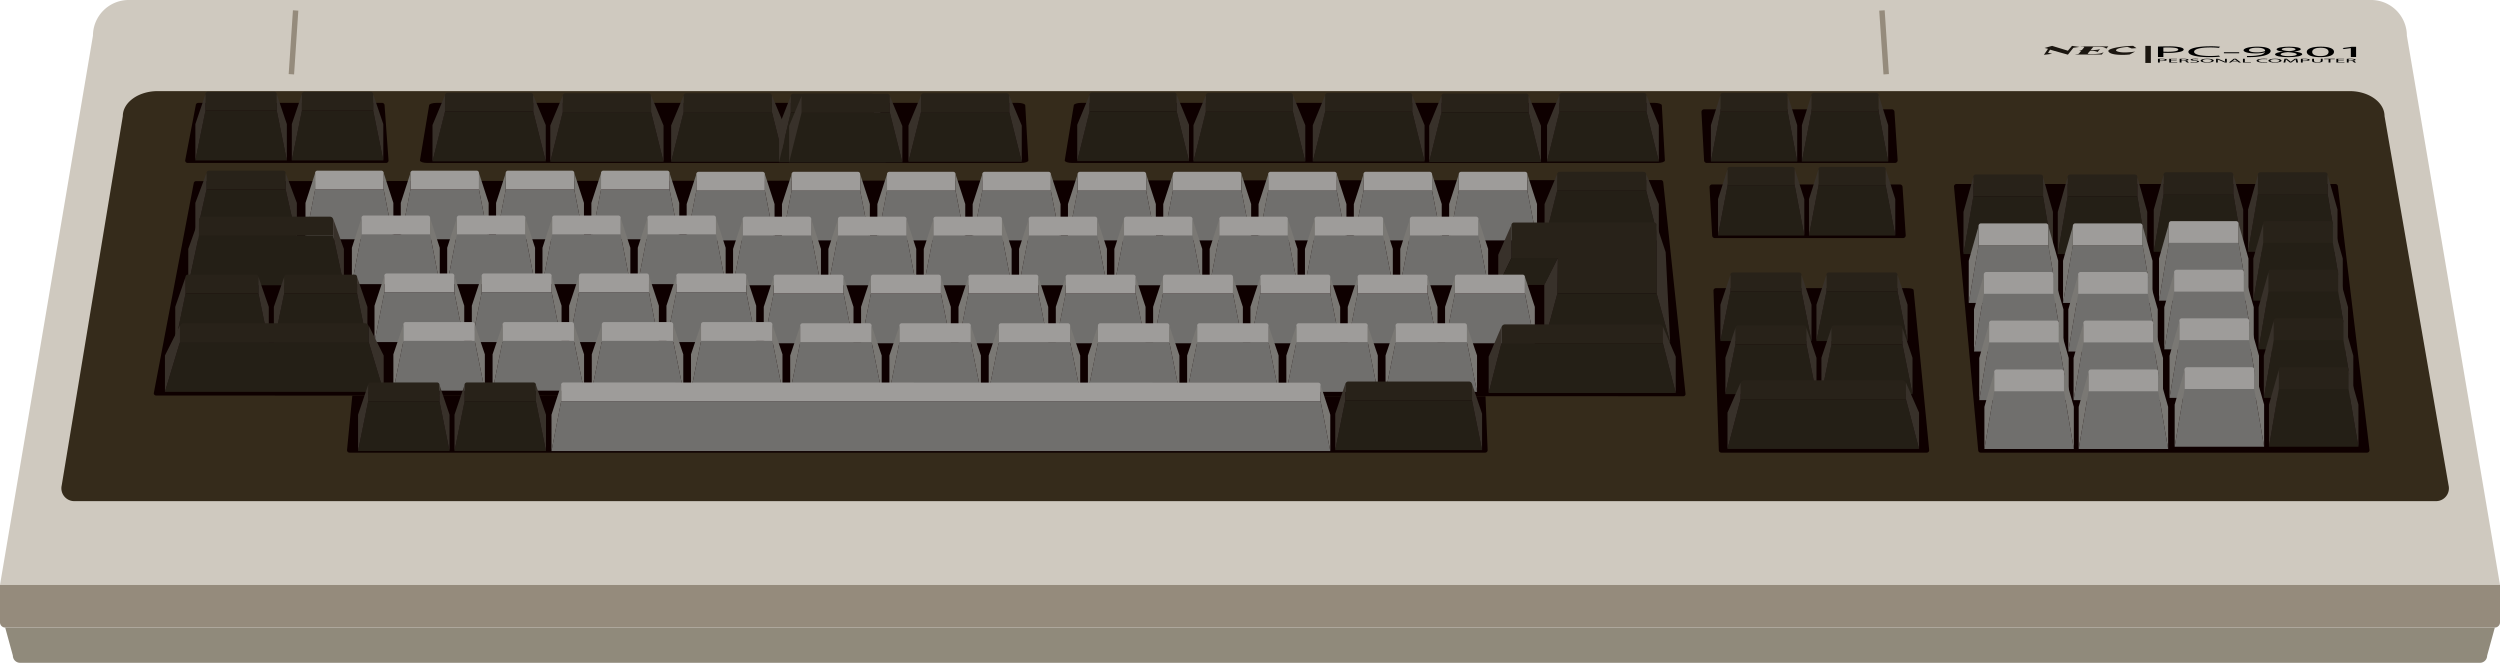 <svg id="Capa_1" data-name="Capa 1" xmlns="http://www.w3.org/2000/svg" viewBox="0 0 283.521 75.167"><title>controller</title><path d="M283.518,300.694H-.003L10.539,238.403a4.054,4.054,0,0,1,4.042-4.042H268.914a4.054,4.054,0,0,1,4.042,4.042Z" transform="translate(0.003 -234.361)" fill="#cfc9bf"/><path d="M276.264,291.194H8.418a1.46,1.46,0,0,1-1.421-1.795l6.929-41.872c0-1.558,1.778-2.833,3.95-2.833H266.473c2.173,0,3.95,1.275,3.95,2.833l7.262,41.871A1.46,1.46,0,0,1,276.264,291.194Z" transform="translate(0.003 -234.361)" fill="#352b1b"/><path d="M0,66.333H283.521a0,0,0,0,1,0,0v4.247a.586.586,0,0,1-.586.586H.586A.586.586,0,0,1,0,70.581v-4.247a0,0,0,0,1,0,0Z" fill="#958b7c"/><path d="M281.241,309.528H2.273a.818.818,0,0,1-.817-.815l-.872-3.185h282.349l-.874,3.185A.818.818,0,0,1,281.241,309.528Z" transform="translate(0.003 -234.361)" fill="#908a7b"/><path d="M188.341,254.78l-166.094.123a.266.266,0,0,0-.281.245l-4.531,23.822a.266.266,0,0,0,.281.245l173.156.086a.266.266,0,0,0,.281-.245l-2.531-24.031A.266.266,0,0,0,188.341,254.78Z" transform="translate(0.003 -234.361)" fill="#0e0000"/><path d="M168.424,285.694H39.633a.282.282,0,0,1-.281-.281l.599-6.187,128.516.075.24,6.112A.282.282,0,0,1,168.424,285.694Z" transform="translate(0.003 -234.361)" fill="#0e0000"/><path d="M43.331,246.028H22.476a.28.28,0,0,0-.279.279L20.997,252.561a.28.28,0,0,0,.279.279H43.781a.28.28,0,0,0,.279-.279l-.45-6.254A.28.28,0,0,0,43.331,246.028Z" transform="translate(0.003 -234.361)" fill="#0e0000"/><path d="M115.435,246.028h-65.936c-.459,0-.835.126-.835.279L47.622,252.561c0,.153.376.279.835.279h67.33c.459,0,.835-.126.835-.279l-.353-6.254C116.27,246.153,115.894,246.028,115.435,246.028Z" transform="translate(0.003 -234.361)" fill="#0e0000"/><path d="M187.638,246.028H122.598c-.453,0-.824.126-.824.279l-1.028,6.254c0,.153.371.279.824.279h66.415c.453,0,.824-.126.824-.279l-.348-6.254C188.462,246.153,188.091,246.028,187.638,246.028Z" transform="translate(0.003 -234.361)" fill="#0e0000"/><path d="M194.926,285.423l-.606-18.092a.278.278,0,0,1,.277-.29h21.523c.767,0,.888.11.902.254l1.758,18.092a.278.278,0,0,1-.275.308H195.206A.281.281,0,0,1,194.926,285.423Z" transform="translate(0.003 -234.361)" fill="#0e0000"/><path d="M215.463,255.278H194.173a.301.301,0,0,0-.3.3l.297,5.483a.301.301,0,0,0,.3.3H215.822a.301.301,0,0,0,.3-.3l-.359-5.483A.301.301,0,0,0,215.463,255.278Z" transform="translate(0.003 -234.361)" fill="#0e0000"/><path d="M214.546,246.757H193.256a.301.301,0,0,0-.3.3l.297,5.483a.301.301,0,0,0,.3.3h21.352a.301.301,0,0,0,.3-.3l-.359-5.483A.301.301,0,0,0,214.546,246.757Z" transform="translate(0.003 -234.361)" fill="#0e0000"/><path d="M268.442,285.694H224.619a.278.278,0,0,1-.276-.244l-2.746-29.907a.279.279,0,0,1,.276-.313h42.981a.278.278,0,0,1,.274.23l3.588,29.907A.278.278,0,0,1,268.442,285.694Z" transform="translate(0.003 -234.361)" fill="#0e0000"/><polygon points="31.387 12.552 23.293 12.552 22.156 18.198 32.531 18.198 31.387 12.552" fill="#241f16"/><path d="M23.561,10.418h7.559a.268.268,0,0,1,.268.268V12.552a0,0,0,0,1,0,0H23.293a0,0,0,0,1,0,0V10.686A.268.268,0,0,1,23.561,10.418Z" fill="#282219"/><polygon points="31.387 10.681 32.531 14.076 32.531 18.198 31.387 12.552 31.387 10.681" fill="#38312a"/><polygon points="23.3 10.681 22.156 14.076 22.156 18.198 23.3 12.552 23.3 10.681" fill="#38312a"/><polygon points="42.325 12.552 34.231 12.552 33.094 18.198 43.469 18.198 42.325 12.552" fill="#241f16"/><path d="M34.498,10.418h7.559a.268.268,0,0,1,.268.268V12.552a0,0,0,0,1,0,0H34.231a0,0,0,0,1,0,0V10.686a.268.268,0,0,1,.268-.268Z" fill="#282219"/><polygon points="42.325 10.681 43.469 14.076 43.469 18.198 42.325 12.552 42.325 10.681" fill="#38312a"/><polygon points="34.238 10.681 33.094 14.076 33.094 18.198 34.238 12.552 34.238 10.681" fill="#38312a"/><polygon points="60.477 12.66 50.456 12.66 49.049 18.306 61.893 18.306 60.477 12.66" fill="#241f16"/><path d="M50.754,10.526H60.179a.298.298,0,0,1,.298.298v1.836a0,0,0,0,1,0,0H50.456a0,0,0,0,1,0,0v-1.836a.298.298,0,0,1,.298-.298Z" fill="#282219"/><polygon points="60.477 10.789 61.893 14.185 61.893 18.306 60.477 12.66 60.477 10.789" fill="#38312a"/><polygon points="50.465 10.789 49.049 14.185 49.049 18.306 50.465 12.66 50.465 10.789" fill="#38312a"/><polygon points="73.836 12.707 63.815 12.707 62.408 18.353 75.252 18.353 73.836 12.707" fill="#241f16"/><path d="M64.113,10.573h9.425a.298.298,0,0,1,.298.298v1.836a0,0,0,0,1,0,0H63.815a0,0,0,0,1,0,0v-1.836A.298.298,0,0,1,64.113,10.573Z" fill="#282219"/><polygon points="73.836 10.836 75.252 14.231 75.252 18.353 73.836 12.707 73.836 10.836" fill="#38312a"/><polygon points="63.824 10.836 62.408 14.231 62.408 18.353 63.824 12.707 63.824 10.836" fill="#38312a"/><polygon points="87.543 12.707 77.522 12.707 76.115 18.353 88.959 18.353 87.543 12.707" fill="#241f16"/><path d="M77.82,10.573h9.425a.298.298,0,0,1,.298.298v1.836a0,0,0,0,1,0,0H77.522a0,0,0,0,1,0,0v-1.836a.298.298,0,0,1,.298-.298Z" fill="#282219"/><polygon points="87.543 10.836 88.959 14.231 88.959 18.353 87.543 12.707 87.543 10.836" fill="#38312a"/><polygon points="77.531 10.836 76.115 14.231 76.115 18.353 77.531 12.707 77.531 10.836" fill="#38312a"/><polygon points="99.102 12.753 89.675 12.753 88.351 18.4 100.434 18.4 99.102 12.753" fill="#241f16"/><path d="M89.964,10.62h8.849a.289.289,0,0,1,.289.289v1.845a0,0,0,0,1,0,0H89.675a0,0,0,0,1,0,0v-1.845a.289.289,0,0,1,.289-.289Z" fill="#282219"/><polygon points="99.102 10.883 100.434 14.278 100.434 18.4 99.102 12.753 99.102 10.883" fill="#38312a"/><polygon points="89.684 10.883 88.351 14.278 88.351 18.4 89.684 12.753 89.684 10.883" fill="#38312a"/><polygon points="100.918 12.768 90.897 12.768 89.49 18.414 102.334 18.414 100.918 12.768" fill="#241f16"/><path d="M91.195,10.634H100.62a.298.298,0,0,1,.298.298v1.836a0,0,0,0,1,0,0H90.897a0,0,0,0,1,0,0v-1.836a.298.298,0,0,1,.298-.298Z" fill="#282219"/><polygon points="100.918 10.897 102.334 14.293 102.334 18.414 100.918 12.768 100.918 10.897" fill="#38312a"/><polygon points="90.906 10.897 89.49 14.293 89.49 18.414 90.906 12.768 90.906 10.897" fill="#38312a"/><polygon points="114.459 12.707 104.438 12.707 103.03 18.353 115.875 18.353 114.459 12.707" fill="#241f16"/><path d="M104.736,10.573h9.425a.298.298,0,0,1,.298.298v1.836a0,0,0,0,1,0,0H104.438a0,0,0,0,1,0,0v-1.836A.298.298,0,0,1,104.736,10.573Z" fill="#282219"/><polygon points="114.459 10.836 115.875 14.231 115.875 18.353 114.459 12.707 114.459 10.836" fill="#38312a"/><polygon points="104.447 10.836 103.03 14.231 103.03 18.353 104.447 12.707 104.447 10.836" fill="#38312a"/><polygon points="133.446 12.629 123.556 12.629 122.167 18.275 134.844 18.275 133.446 12.629" fill="#241f16"/><path d="M123.851,10.495h9.299a.296.296,0,0,1,.296.296v1.838a0,0,0,0,1,0,0h-9.891a0,0,0,0,1,0,0V10.791A.296.296,0,0,1,123.851,10.495Z" fill="#282219"/><polygon points="133.446 10.758 134.844 14.154 134.844 18.275 133.446 12.629 133.446 10.758" fill="#38312a"/><polygon points="123.565 10.758 122.167 14.154 122.167 18.275 123.565 12.629 123.565 10.758" fill="#38312a"/><polygon points="146.632 12.676 136.741 12.676 135.352 18.322 148.03 18.322 146.632 12.676" fill="#241f16"/><path d="M137.037,10.542H146.336a.296.296,0,0,1,.296.296V12.676a0,0,0,0,1,0,0h-9.891a0,0,0,0,1,0,0V10.838A.296.296,0,0,1,137.037,10.542Z" fill="#282219"/><polygon points="146.632 10.805 148.03 14.201 148.03 18.322 146.632 12.676 146.632 10.805" fill="#38312a"/><polygon points="136.75 10.805 135.352 14.201 135.352 18.322 136.75 12.676 136.75 10.805" fill="#38312a"/><polygon points="160.161 12.676 150.27 12.676 148.881 18.322 161.559 18.322 160.161 12.676" fill="#241f16"/><path d="M150.566,10.542H159.865a.296.296,0,0,1,.296.296V12.676a0,0,0,0,1,0,0h-9.891a0,0,0,0,1,0,0V10.838A.296.296,0,0,1,150.566,10.542Z" fill="#282219"/><polygon points="160.161 10.805 161.559 14.201 161.559 18.322 160.161 12.676 160.161 10.805" fill="#38312a"/><polygon points="150.279 10.805 148.881 14.201 148.881 18.322 150.279 12.676 150.279 10.805" fill="#38312a"/><polygon points="173.362 12.737 163.471 12.737 162.082 18.383 174.76 18.383 173.362 12.737" fill="#241f16"/><path d="M163.767,10.604h9.299a.296.296,0,0,1,.296.296v1.838a0,0,0,0,1,0,0h-9.891a0,0,0,0,1,0,0V10.899a.296.296,0,0,1,.296-.296Z" fill="#282219"/><polygon points="173.362 10.867 174.76 14.262 174.76 18.383 173.362 12.737 173.362 10.867" fill="#38312a"/><polygon points="163.48 10.867 162.082 14.262 162.082 18.383 163.48 12.737 163.48 10.867" fill="#38312a"/><polygon points="186.727 12.676 176.836 12.676 175.447 18.322 188.125 18.322 186.727 12.676" fill="#241f16"/><path d="M177.132,10.542h9.299a.296.296,0,0,1,.296.296V12.676a0,0,0,0,1,0,0h-9.891a0,0,0,0,1,0,0V10.838A.296.296,0,0,1,177.132,10.542Z" fill="#282219"/><polygon points="186.727 10.805 188.125 14.201 188.125 18.322 186.727 12.676 186.727 10.805" fill="#38312a"/><polygon points="176.845 10.805 175.447 14.201 175.447 18.322 176.845 12.676 176.845 10.805" fill="#38312a"/><polygon points="202.739 12.676 195.104 12.676 194.032 18.322 203.818 18.322 202.739 12.676" fill="#241f16"/><path d="M195.364,10.542H202.479a.26.26,0,0,1,.26.26V12.676a0,0,0,0,1,0,0h-7.635a0,0,0,0,1,0,0V10.802A.26.26,0,0,1,195.364,10.542Z" fill="#282219"/><polygon points="202.739 10.805 203.818 14.201 203.818 18.322 202.739 12.676 202.739 10.805" fill="#38312a"/><polygon points="195.111 10.805 194.032 14.201 194.032 18.322 195.111 12.676 195.111 10.805" fill="#38312a"/><polygon points="213.056 12.676 205.421 12.676 204.349 18.322 214.135 18.322 213.056 12.676" fill="#241f16"/><path d="M205.681,10.542h7.115a.26.26,0,0,1,.26.26V12.676a0,0,0,0,1,0,0h-7.635a0,0,0,0,1,0,0V10.802A.26.26,0,0,1,205.681,10.542Z" fill="#282219"/><polygon points="213.056 10.805 214.135 14.201 214.135 18.322 213.056 12.676 213.056 10.805" fill="#38312a"/><polygon points="205.428 10.805 204.349 14.201 204.349 18.322 205.428 12.676 205.428 10.805" fill="#38312a"/><polygon points="231.701 22.263 223.787 22.263 222.675 28.811 232.82 28.811 231.701 22.263" fill="#241f16"/><path d="M224.072,19.789H231.416a.285.285,0,0,1,.285.285v2.189a0,0,0,0,1,0,0h-7.914a0,0,0,0,1,0,0v-2.189A.285.285,0,0,1,224.072,19.789Z" fill="#282219"/><polygon points="231.701 20.094 232.82 24.031 232.82 28.811 231.701 22.263 231.701 20.094" fill="#38312a"/><polygon points="223.794 20.094 222.675 24.031 222.675 28.811 223.794 22.263 223.794 20.094" fill="#38312a"/><polygon points="242.395 22.263 234.481 22.263 233.37 28.811 243.514 28.811 242.395 22.263" fill="#241f16"/><path d="M234.766,19.789h7.344a.285.285,0,0,1,.285.285v2.189a0,0,0,0,1,0,0H234.481a0,0,0,0,1,0,0v-2.189A.285.285,0,0,1,234.766,19.789Z" fill="#282219"/><polygon points="242.395 20.094 243.514 24.031 243.514 28.811 242.395 22.263 242.395 20.094" fill="#38312a"/><polygon points="234.488 20.094 233.37 24.031 233.37 28.811 234.488 22.263 234.488 20.094" fill="#38312a"/><polygon points="253.28 22.008 245.366 22.008 244.255 28.555 254.399 28.555 253.28 22.008" fill="#241f16"/><path d="M245.651,19.534h7.344a.285.285,0,0,1,.285.285v2.189a0,0,0,0,1,0,0h-7.914a0,0,0,0,1,0,0v-2.189A.285.285,0,0,1,245.651,19.534Z" fill="#282219"/><polygon points="253.28 19.839 254.399 23.776 254.399 28.555 253.28 22.008 253.28 19.839" fill="#38312a"/><polygon points="245.373 19.839 244.255 23.776 244.255 28.555 245.373 22.008 245.373 19.839" fill="#38312a"/><polygon points="263.974 22.008 256.06 22.008 254.949 28.555 265.093 28.555 263.974 22.008" fill="#241f16"/><path d="M256.345,19.534h7.344a.285.285,0,0,1,.285.285v2.189a0,0,0,0,1,0,0h-7.914a0,0,0,0,1,0,0v-2.189A.285.285,0,0,1,256.345,19.534Z" fill="#282219"/><polygon points="263.974 19.839 265.093 23.776 265.093 28.555 263.974 22.008 263.974 19.839" fill="#38312a"/><polygon points="256.068 19.839 254.949 23.776 254.949 28.555 256.068 22.008 256.068 19.839" fill="#38312a"/><polygon points="232.298 27.806 224.384 27.806 223.272 34.354 233.416 34.354 232.298 27.806" fill="#706f6d"/><path d="M224.668,25.332h7.344a.285.285,0,0,1,.285.285v2.189a0,0,0,0,1,0,0h-7.914a0,0,0,0,1,0,0v-2.189A.285.285,0,0,1,224.668,25.332Z" fill="#9e9c9a"/><polygon points="232.298 25.637 233.416 29.574 233.416 34.354 232.298 27.806 232.298 25.637" fill="#7a7874"/><polygon points="224.391 25.637 223.272 29.574 223.272 34.354 224.391 27.806 224.391 25.637" fill="#7a7874"/><polygon points="242.992 27.806 235.078 27.806 233.966 34.354 244.111 34.354 242.992 27.806" fill="#706f6d"/><path d="M235.363,25.332h7.344a.285.285,0,0,1,.285.285v2.189a0,0,0,0,1,0,0h-7.914a0,0,0,0,1,0,0v-2.189A.285.285,0,0,1,235.363,25.332Z" fill="#9e9c9a"/><polygon points="242.992 25.637 244.111 29.574 244.111 34.354 242.992 27.806 242.992 25.637" fill="#7a7874"/><polygon points="235.085 25.637 233.966 29.574 233.966 34.354 235.085 27.806 235.085 25.637" fill="#7a7874"/><polygon points="253.877 27.551 245.963 27.551 244.851 34.098 254.996 34.098 253.877 27.551" fill="#706f6d"/><path d="M246.248,25.077h7.344a.285.285,0,0,1,.285.285v2.189a0,0,0,0,1,0,0H245.963a0,0,0,0,1,0,0v-2.189A.285.285,0,0,1,246.248,25.077Z" fill="#9e9c9a"/><polygon points="253.877 25.382 254.996 29.319 254.996 34.098 253.877 27.551 253.877 25.382" fill="#7a7874"/><polygon points="245.97 25.382 244.851 29.319 244.851 34.098 245.97 27.551 245.97 25.382" fill="#7a7874"/><polygon points="264.571 27.551 256.657 27.551 255.546 34.098 265.69 34.098 264.571 27.551" fill="#241f16"/><path d="M256.942,25.077h7.344a.285.285,0,0,1,.285.285v2.189a0,0,0,0,1,0,0h-7.914a0,0,0,0,1,0,0v-2.189a.285.285,0,0,1,.285-.285Z" fill="#282219"/><polygon points="264.571 25.382 265.69 29.319 265.69 34.098 264.571 27.551 264.571 25.382" fill="#38312a"/><polygon points="256.664 25.382 255.546 29.319 255.546 34.098 256.664 27.551 256.664 25.382" fill="#38312a"/><polygon points="232.894 33.322 224.98 33.322 223.869 39.87 234.013 39.87 232.894 33.322" fill="#706f6d"/><path d="M225.265,30.848h7.344a.285.285,0,0,1,.285.285v2.189a0,0,0,0,1,0,0h-7.914a0,0,0,0,1,0,0v-2.189a.285.285,0,0,1,.285-.285Z" fill="#9e9c9a"/><polygon points="232.894 31.153 234.013 35.09 234.013 39.87 232.894 33.322 232.894 31.153" fill="#7a7874"/><polygon points="224.988 31.153 223.869 35.09 223.869 39.87 224.988 33.322 224.988 31.153" fill="#7a7874"/><polygon points="243.589 33.322 235.675 33.322 234.563 39.87 244.707 39.87 243.589 33.322" fill="#706f6d"/><path d="M235.959,30.848h7.344a.285.285,0,0,1,.285.285v2.189a0,0,0,0,1,0,0h-7.914a0,0,0,0,1,0,0v-2.189A.285.285,0,0,1,235.959,30.848Z" fill="#9e9c9a"/><polygon points="243.589 31.153 244.707 35.09 244.707 39.87 243.589 33.322 243.589 31.153" fill="#7a7874"/><polygon points="235.682 31.153 234.563 35.09 234.563 39.87 235.682 33.322 235.682 31.153" fill="#7a7874"/><polygon points="254.474 33.067 246.56 33.067 245.448 39.614 255.592 39.614 254.474 33.067" fill="#706f6d"/><path d="M246.845,30.593h7.344a.285.285,0,0,1,.285.285V33.067a0,0,0,0,1,0,0H246.56a0,0,0,0,1,0,0v-2.189A.285.285,0,0,1,246.845,30.593Z" fill="#9e9c9a"/><polygon points="254.474 30.898 255.592 34.835 255.592 39.614 254.474 33.067 254.474 30.898" fill="#7a7874"/><polygon points="246.567 30.898 245.448 34.835 245.448 39.614 246.567 33.067 246.567 30.898" fill="#7a7874"/><polygon points="265.168 33.067 257.254 33.067 256.142 39.614 266.287 39.614 265.168 33.067" fill="#241f16"/><path d="M257.539,30.593h7.344a.285.285,0,0,1,.285.285V33.067a0,0,0,0,1,0,0H257.254a0,0,0,0,1,0,0v-2.189A.285.285,0,0,1,257.539,30.593Z" fill="#282219"/><polygon points="265.168 30.898 266.287 34.835 266.287 39.614 265.168 33.067 265.168 30.898" fill="#38312a"/><polygon points="257.261 30.898 256.142 34.835 256.142 39.614 257.261 33.067 257.261 30.898" fill="#38312a"/><polygon points="233.491 38.83 225.577 38.83 224.466 45.378 234.61 45.378 233.491 38.83" fill="#706f6d"/><path d="M225.862,36.356h7.344a.285.285,0,0,1,.285.285V38.83a0,0,0,0,1,0,0h-7.914a0,0,0,0,1,0,0v-2.189A.285.285,0,0,1,225.862,36.356Z" fill="#9e9c9a"/><polygon points="233.491 36.661 234.61 40.598 234.61 45.378 233.491 38.83 233.491 36.661" fill="#7a7874"/><polygon points="225.584 36.661 224.466 40.598 224.466 45.378 225.584 38.83 225.584 36.661" fill="#7a7874"/><polygon points="244.186 38.83 236.271 38.83 235.16 45.378 245.304 45.378 244.186 38.83" fill="#706f6d"/><path d="M236.556,36.356h7.344a.285.285,0,0,1,.285.285V38.83a0,0,0,0,1,0,0h-7.914a0,0,0,0,1,0,0v-2.189A.285.285,0,0,1,236.556,36.356Z" fill="#9e9c9a"/><polygon points="244.186 36.661 245.304 40.598 245.304 45.378 244.186 38.83 244.186 36.661" fill="#7a7874"/><polygon points="236.279 36.661 235.16 40.598 235.16 45.378 236.279 38.83 236.279 36.661" fill="#7a7874"/><polygon points="255.071 38.575 247.157 38.575 246.045 45.122 256.189 45.122 255.071 38.575" fill="#706f6d"/><path d="M247.441,36.1h7.344a.285.285,0,0,1,.285.285v2.189a0,0,0,0,1,0,0H247.156a0,0,0,0,1,0,0v-2.189A.285.285,0,0,1,247.441,36.1Z" fill="#9e9c9a"/><polygon points="255.071 36.405 256.189 40.343 256.189 45.122 255.071 38.575 255.071 36.405" fill="#7a7874"/><polygon points="247.164 36.405 246.045 40.343 246.045 45.122 247.164 38.575 247.164 36.405" fill="#7a7874"/><polygon points="265.765 38.575 257.851 38.575 256.739 45.122 266.884 45.122 265.765 38.575" fill="#241f16"/><path d="M258.136,36.1H265.48a.285.285,0,0,1,.285.285v2.189a0,0,0,0,1,0,0h-7.914a0,0,0,0,1,0,0v-2.189A.285.285,0,0,1,258.136,36.1Z" fill="#282219"/><polygon points="265.765 36.405 266.884 40.343 266.884 45.122 265.765 38.575 265.765 36.405" fill="#38312a"/><polygon points="257.858 36.405 256.739 40.343 256.739 45.122 257.858 38.575 257.858 36.405" fill="#38312a"/><polygon points="234.072 44.373 226.158 44.373 225.047 50.92 235.191 50.92 234.072 44.373" fill="#706f6d"/><path d="M226.443,41.899h7.344a.285.285,0,0,1,.285.285v2.189a0,0,0,0,1,0,0h-7.914a0,0,0,0,1,0,0v-2.189a.285.285,0,0,1,.285-.285Z" fill="#9e9c9a"/><polygon points="234.072 42.204 235.191 46.141 235.191 50.92 234.072 44.373 234.072 42.204" fill="#7a7874"/><polygon points="226.165 42.204 225.047 46.141 225.047 50.92 226.165 44.373 226.165 42.204" fill="#7a7874"/><polygon points="244.767 44.373 236.852 44.373 235.741 50.92 245.885 50.92 244.767 44.373" fill="#706f6d"/><path d="M237.137,41.899h7.344a.285.285,0,0,1,.285.285v2.189a0,0,0,0,1,0,0h-7.914a0,0,0,0,1,0,0v-2.189a.285.285,0,0,1,.285-.285Z" fill="#9e9c9a"/><polygon points="244.767 42.204 245.885 46.141 245.885 50.92 244.767 44.373 244.767 42.204" fill="#7a7874"/><polygon points="236.86 42.204 235.741 46.141 235.741 50.92 236.86 44.373 236.86 42.204" fill="#7a7874"/><polygon points="255.652 44.118 247.738 44.118 246.626 50.665 256.77 50.665 255.652 44.118" fill="#706f6d"/><path d="M248.022,41.643h7.344a.285.285,0,0,1,.285.285v2.189a0,0,0,0,1,0,0h-7.914a0,0,0,0,1,0,0v-2.189a.285.285,0,0,1,.285-.285Z" fill="#9e9c9a"/><polygon points="255.652 41.948 256.77 45.886 256.77 50.665 255.652 44.118 255.652 41.948" fill="#7a7874"/><polygon points="247.745 41.948 246.626 45.886 246.626 50.665 247.745 44.118 247.745 41.948" fill="#7a7874"/><polygon points="266.346 44.118 258.432 44.118 257.32 50.665 267.465 50.665 266.346 44.118" fill="#241f16"/><path d="M258.717,41.643H266.061a.285.285,0,0,1,.285.285v2.189a0,0,0,0,1,0,0h-7.914a0,0,0,0,1,0,0v-2.189A.285.285,0,0,1,258.717,41.643Z" fill="#282219"/><polygon points="266.346 41.948 267.465 45.886 267.465 50.665 266.346 44.118 266.346 41.948" fill="#38312a"/><polygon points="258.439 41.948 257.32 45.886 257.32 50.665 258.439 44.118 258.439 41.948" fill="#38312a"/><polygon points="32.396 21.488 23.414 21.488 22.153 27.134 33.666 27.134 32.396 21.488" fill="#241f16"/><path d="M23.696,19.354h8.418a.282.282,0,0,1,.282.282v1.852a0,0,0,0,1,0,0H23.414a0,0,0,0,1,0,0V19.636A.282.282,0,0,1,23.696,19.354Z" fill="#282219"/><polygon points="32.396 19.617 33.666 23.013 33.666 27.134 32.396 21.488 32.396 19.617" fill="#38312a"/><polygon points="23.422 19.617 22.153 23.013 22.153 27.134 23.422 21.488 23.422 19.617" fill="#38312a"/><polygon points="43.512 21.488 35.736 21.488 34.644 27.134 44.611 27.134 43.512 21.488" fill="#706f6d"/><path d="M35.999,19.354h7.251a.262.262,0,0,1,.262.262v1.871a0,0,0,0,1,0,0H35.736a0,0,0,0,1,0,0V19.616A.262.262,0,0,1,35.999,19.354Z" fill="#9e9c9a"/><polygon points="43.512 19.617 44.611 23.013 44.611 27.134 43.512 21.488 43.512 19.617" fill="#7a7874"/><polygon points="35.743 19.617 34.644 23.013 34.644 27.134 35.743 21.488 35.743 19.617" fill="#7a7874"/><polygon points="54.32 21.488 46.544 21.488 45.452 27.134 55.419 27.134 54.32 21.488" fill="#706f6d"/><path d="M46.806,19.354h7.251a.262.262,0,0,1,.262.262v1.871a0,0,0,0,1,0,0H46.544a0,0,0,0,1,0,0V19.616a.262.262,0,0,1,.262-.262Z" fill="#9e9c9a"/><polygon points="54.32 19.617 55.419 23.013 55.419 27.134 54.32 21.488 54.32 19.617" fill="#7a7874"/><polygon points="46.551 19.617 45.452 23.013 45.452 27.134 46.551 21.488 46.551 19.617" fill="#7a7874"/><polygon points="65.127 21.488 57.351 21.488 56.259 27.134 66.226 27.134 65.127 21.488" fill="#706f6d"/><path d="M57.614,19.354h7.251a.262.262,0,0,1,.262.262v1.871a0,0,0,0,1,0,0H57.351a0,0,0,0,1,0,0V19.616A.262.262,0,0,1,57.614,19.354Z" fill="#9e9c9a"/><polygon points="65.127 19.617 66.226 23.013 66.226 27.134 65.127 21.488 65.127 19.617" fill="#7a7874"/><polygon points="57.358 19.617 56.259 23.013 56.259 27.134 57.358 21.488 57.358 19.617" fill="#7a7874"/><polygon points="75.935 21.488 68.159 21.488 67.067 27.134 77.034 27.134 75.935 21.488" fill="#706f6d"/><path d="M68.421,19.354h7.251a.262.262,0,0,1,.262.262v1.871a0,0,0,0,1,0,0H68.159a0,0,0,0,1,0,0V19.616A.262.262,0,0,1,68.421,19.354Z" fill="#9e9c9a"/><polygon points="75.935 19.617 77.034 23.013 77.034 27.134 75.935 21.488 75.935 19.617" fill="#7a7874"/><polygon points="68.166 19.617 67.067 23.013 67.067 27.134 68.166 21.488 68.166 19.617" fill="#7a7874"/><polygon points="86.742 21.619 78.966 21.619 77.874 27.266 87.841 27.266 86.742 21.619" fill="#706f6d"/><path d="M79.229,19.486h7.251a.262.262,0,0,1,.262.262v1.871a0,0,0,0,1,0,0H78.966a0,0,0,0,1,0,0V19.748A.262.262,0,0,1,79.229,19.486Z" fill="#9e9c9a"/><polygon points="86.742 19.749 87.841 23.144 87.841 27.266 86.742 21.619 86.742 19.749" fill="#7a7874"/><polygon points="78.973 19.749 77.874 23.144 77.874 27.266 78.973 21.619 78.973 19.749" fill="#7a7874"/><polygon points="97.55 21.619 89.774 21.619 88.682 27.266 98.649 27.266 97.55 21.619" fill="#706f6d"/><path d="M90.036,19.486h7.251a.262.262,0,0,1,.262.262v1.871a0,0,0,0,1,0,0H89.774a0,0,0,0,1,0,0V19.748A.262.262,0,0,1,90.036,19.486Z" fill="#9e9c9a"/><polygon points="97.55 19.749 98.649 23.144 98.649 27.266 97.55 21.619 97.55 19.749" fill="#7a7874"/><polygon points="89.781 19.749 88.682 23.144 88.682 27.266 89.781 21.619 89.781 19.749" fill="#7a7874"/><polygon points="108.368 21.619 100.593 21.619 99.501 27.266 109.467 27.266 108.368 21.619" fill="#706f6d"/><path d="M100.855,19.486h7.251a.262.262,0,0,1,.262.262v1.871a0,0,0,0,1,0,0h-7.776a0,0,0,0,1,0,0V19.748A.262.262,0,0,1,100.855,19.486Z" fill="#9e9c9a"/><polygon points="108.368 19.749 109.467 23.144 109.467 27.266 108.368 21.619 108.368 19.749" fill="#7a7874"/><polygon points="100.6 19.749 99.501 23.144 99.501 27.266 100.6 21.619 100.6 19.749" fill="#7a7874"/><polygon points="119.176 21.619 111.4 21.619 110.308 27.266 120.275 27.266 119.176 21.619" fill="#706f6d"/><path d="M111.662,19.486h7.251a.262.262,0,0,1,.262.262v1.871a0,0,0,0,1,0,0h-7.776a0,0,0,0,1,0,0V19.748A.262.262,0,0,1,111.662,19.486Z" fill="#9e9c9a"/><polygon points="119.176 19.749 120.275 23.144 120.275 27.266 119.176 21.619 119.176 19.749" fill="#7a7874"/><polygon points="111.407 19.749 110.308 23.144 110.308 27.266 111.407 21.619 111.407 19.749" fill="#7a7874"/><polygon points="129.983 21.619 122.208 21.619 121.116 27.266 131.082 27.266 129.983 21.619" fill="#706f6d"/><path d="M122.47,19.486h7.251a.262.262,0,0,1,.262.262v1.871a0,0,0,0,1,0,0h-7.776a0,0,0,0,1,0,0V19.748A.262.262,0,0,1,122.47,19.486Z" fill="#9e9c9a"/><polygon points="129.983 19.749 131.082 23.144 131.082 27.266 129.983 21.619 129.983 19.749" fill="#7a7874"/><polygon points="122.215 19.749 121.116 23.144 121.116 27.266 122.215 21.619 122.215 19.749" fill="#7a7874"/><polygon points="140.791 21.619 133.015 21.619 131.923 27.266 141.89 27.266 140.791 21.619" fill="#706f6d"/><path d="M133.277,19.486h7.251a.262.262,0,0,1,.262.262v1.871a0,0,0,0,1,0,0h-7.776a0,0,0,0,1,0,0V19.748A.262.262,0,0,1,133.277,19.486Z" fill="#9e9c9a"/><polygon points="140.791 19.749 141.89 23.144 141.89 27.266 140.791 21.619 140.791 19.749" fill="#7a7874"/><polygon points="133.022 19.749 131.923 23.144 131.923 27.266 133.022 21.619 133.022 19.749" fill="#7a7874"/><polygon points="151.598 21.619 143.823 21.619 142.731 27.266 152.697 27.266 151.598 21.619" fill="#706f6d"/><path d="M144.085,19.486h7.251a.262.262,0,0,1,.262.262v1.871a0,0,0,0,1,0,0h-7.776a0,0,0,0,1,0,0V19.748A.262.262,0,0,1,144.085,19.486Z" fill="#9e9c9a"/><polygon points="151.598 19.749 152.697 23.144 152.697 27.266 151.598 21.619 151.598 19.749" fill="#7a7874"/><polygon points="143.83 19.749 142.731 23.144 142.731 27.266 143.83 21.619 143.83 19.749" fill="#7a7874"/><polygon points="162.406 21.619 154.63 21.619 153.538 27.266 163.505 27.266 162.406 21.619" fill="#706f6d"/><path d="M154.892,19.486h7.251a.262.262,0,0,1,.262.262v1.871a0,0,0,0,1,0,0h-7.776a0,0,0,0,1,0,0V19.748a.262.262,0,0,1,.262-.262Z" fill="#9e9c9a"/><polygon points="162.406 19.749 163.505 23.144 163.505 27.266 162.406 21.619 162.406 19.749" fill="#7a7874"/><polygon points="154.637 19.749 153.538 23.144 153.538 27.266 154.637 21.619 154.637 19.749" fill="#7a7874"/><polygon points="173.213 21.619 165.438 21.619 164.346 27.266 174.312 27.266 173.213 21.619" fill="#706f6d"/><path d="M165.7,19.486h7.251a.262.262,0,0,1,.262.262v1.871a0,0,0,0,1,0,0h-7.776a0,0,0,0,1,0,0V19.748A.262.262,0,0,1,165.7,19.486Z" fill="#9e9c9a"/><polygon points="173.213 19.749 174.312 23.144 174.312 27.266 173.213 21.619 173.213 19.749" fill="#7a7874"/><polygon points="165.445 19.749 164.346 23.144 164.346 27.266 165.445 21.619 165.445 19.749" fill="#7a7874"/><polygon points="186.696 21.619 176.586 21.619 175.167 27.266 188.125 27.266 186.696 21.619" fill="#241f16"/><path d="M176.885,19.486H186.397a.299.299,0,0,1,.299.299v1.835a0,0,0,0,1,0,0H176.586a0,0,0,0,1,0,0V19.785A.299.299,0,0,1,176.885,19.486Z" fill="#282219"/><polygon points="186.696 19.749 188.125 23.144 188.125 27.266 186.696 21.619 186.696 19.749" fill="#38312a"/><polygon points="176.596 19.749 175.167 23.144 175.167 27.266 176.596 21.619 176.596 19.749" fill="#38312a"/><polygon points="48.774 26.576 40.998 26.576 39.906 32.222 49.873 32.222 48.774 26.576" fill="#706f6d"/><path d="M41.261,24.442h7.251a.262.262,0,0,1,.262.262v1.871a0,0,0,0,1,0,0H40.998a0,0,0,0,1,0,0V24.705A.262.262,0,0,1,41.261,24.442Z" fill="#9e9c9a"/><polygon points="48.774 24.705 49.873 28.101 49.873 32.222 48.774 26.576 48.774 24.705" fill="#7a7874"/><polygon points="41.005 24.705 39.906 28.101 39.906 32.222 41.005 26.576 41.005 24.705" fill="#7a7874"/><polygon points="59.582 26.576 51.806 26.576 50.714 32.222 60.681 32.222 59.582 26.576" fill="#706f6d"/><path d="M52.068,24.442h7.251a.262.262,0,0,1,.262.262v1.871a0,0,0,0,1,0,0H51.806a0,0,0,0,1,0,0V24.705A.262.262,0,0,1,52.068,24.442Z" fill="#9e9c9a"/><polygon points="59.582 24.705 60.681 28.101 60.681 32.222 59.582 26.576 59.582 24.705" fill="#7a7874"/><polygon points="51.813 24.705 50.714 28.101 50.714 32.222 51.813 26.576 51.813 24.705" fill="#7a7874"/><polygon points="70.389 26.576 62.613 26.576 61.521 32.222 71.488 32.222 70.389 26.576" fill="#706f6d"/><path d="M62.876,24.442h7.251a.262.262,0,0,1,.262.262v1.871a0,0,0,0,1,0,0H62.613a0,0,0,0,1,0,0V24.705A.262.262,0,0,1,62.876,24.442Z" fill="#9e9c9a"/><polygon points="70.389 24.705 71.488 28.101 71.488 32.222 70.389 26.576 70.389 24.705" fill="#7a7874"/><polygon points="62.62 24.705 61.521 28.101 61.521 32.222 62.62 26.576 62.62 24.705" fill="#7a7874"/><polygon points="81.197 26.576 73.421 26.576 72.329 32.222 82.296 32.222 81.197 26.576" fill="#706f6d"/><path d="M73.683,24.442h7.251a.262.262,0,0,1,.262.262v1.871a0,0,0,0,1,0,0H73.421a0,0,0,0,1,0,0V24.705A.262.262,0,0,1,73.683,24.442Z" fill="#9e9c9a"/><polygon points="81.197 24.705 82.296 28.101 82.296 32.222 81.197 26.576 81.197 24.705" fill="#7a7874"/><polygon points="73.428 24.705 72.329 28.101 72.329 32.222 73.428 26.576 73.428 24.705" fill="#7a7874"/><polygon points="92.004 26.708 84.228 26.708 83.136 32.354 93.103 32.354 92.004 26.708" fill="#706f6d"/><path d="M84.491,24.574h7.251a.262.262,0,0,1,.262.262v1.871a0,0,0,0,1,0,0H84.228a0,0,0,0,1,0,0V24.836A.262.262,0,0,1,84.491,24.574Z" fill="#9e9c9a"/><polygon points="92.004 24.837 93.103 28.232 93.103 32.354 92.004 26.708 92.004 24.837" fill="#7a7874"/><polygon points="84.235 24.837 83.136 28.232 83.136 32.354 84.235 26.708 84.235 24.837" fill="#7a7874"/><polygon points="102.812 26.708 95.036 26.708 93.944 32.354 103.911 32.354 102.812 26.708" fill="#706f6d"/><path d="M95.298,24.574h7.251a.262.262,0,0,1,.262.262v1.871a0,0,0,0,1,0,0H95.036a0,0,0,0,1,0,0V24.836A.262.262,0,0,1,95.298,24.574Z" fill="#9e9c9a"/><polygon points="102.812 24.837 103.911 28.232 103.911 32.354 102.812 26.708 102.812 24.837" fill="#7a7874"/><polygon points="95.043 24.837 93.944 28.232 93.944 32.354 95.043 26.708 95.043 24.837" fill="#7a7874"/><polygon points="113.63 26.708 105.855 26.708 104.763 32.354 114.729 32.354 113.63 26.708" fill="#706f6d"/><path d="M106.117,24.574h7.251a.262.262,0,0,1,.262.262v1.871a0,0,0,0,1,0,0h-7.776a0,0,0,0,1,0,0V24.836a.262.262,0,0,1,.262-.262Z" fill="#9e9c9a"/><polygon points="113.63 24.837 114.729 28.232 114.729 32.354 113.63 26.708 113.63 24.837" fill="#7a7874"/><polygon points="105.862 24.837 104.763 28.232 104.763 32.354 105.862 26.708 105.862 24.837" fill="#7a7874"/><polygon points="124.438 26.708 116.662 26.708 115.57 32.354 125.537 32.354 124.438 26.708" fill="#706f6d"/><path d="M116.924,24.574h7.251a.262.262,0,0,1,.262.262v1.871a0,0,0,0,1,0,0h-7.776a0,0,0,0,1,0,0V24.836a.262.262,0,0,1,.262-.262Z" fill="#9e9c9a"/><polygon points="124.438 24.837 125.537 28.232 125.537 32.354 124.438 26.708 124.438 24.837" fill="#7a7874"/><polygon points="116.669 24.837 115.57 28.232 115.57 32.354 116.669 26.708 116.669 24.837" fill="#7a7874"/><polygon points="135.245 26.708 127.47 26.708 126.378 32.354 136.344 32.354 135.245 26.708" fill="#706f6d"/><path d="M127.732,24.574h7.251a.262.262,0,0,1,.262.262v1.871a0,0,0,0,1,0,0h-7.776a0,0,0,0,1,0,0V24.836A.262.262,0,0,1,127.732,24.574Z" fill="#9e9c9a"/><polygon points="135.245 24.837 136.344 28.232 136.344 32.354 135.245 26.708 135.245 24.837" fill="#7a7874"/><polygon points="127.477 24.837 126.378 28.232 126.378 32.354 127.477 26.708 127.477 24.837" fill="#7a7874"/><polygon points="146.053 26.708 138.277 26.708 137.185 32.354 147.152 32.354 146.053 26.708" fill="#706f6d"/><path d="M138.539,24.574h7.251a.262.262,0,0,1,.262.262v1.871a0,0,0,0,1,0,0h-7.776a0,0,0,0,1,0,0V24.836A.262.262,0,0,1,138.539,24.574Z" fill="#9e9c9a"/><polygon points="146.053 24.837 147.152 28.232 147.152 32.354 146.053 26.708 146.053 24.837" fill="#7a7874"/><polygon points="138.284 24.837 137.185 28.232 137.185 32.354 138.284 26.708 138.284 24.837" fill="#7a7874"/><polygon points="156.86 26.708 149.085 26.708 147.993 32.354 157.959 32.354 156.86 26.708" fill="#706f6d"/><path d="M149.347,24.574h7.251a.262.262,0,0,1,.262.262v1.871a0,0,0,0,1,0,0h-7.776a0,0,0,0,1,0,0V24.836a.262.262,0,0,1,.262-.262Z" fill="#9e9c9a"/><polygon points="156.86 24.837 157.959 28.232 157.959 32.354 156.86 26.708 156.86 24.837" fill="#7a7874"/><polygon points="149.092 24.837 147.993 28.232 147.993 32.354 149.092 26.708 149.092 24.837" fill="#7a7874"/><polygon points="167.668 26.708 159.892 26.708 158.8 32.354 168.767 32.354 167.668 26.708" fill="#706f6d"/><path d="M160.154,24.574h7.251a.262.262,0,0,1,.262.262v1.871a0,0,0,0,1,0,0H159.892a0,0,0,0,1,0,0V24.836A.262.262,0,0,1,160.154,24.574Z" fill="#9e9c9a"/><polygon points="167.668 24.837 168.767 28.232 168.767 32.354 167.668 26.708 167.668 24.837" fill="#7a7874"/><polygon points="159.899 24.837 158.8 28.232 158.8 32.354 159.899 26.708 159.899 24.837" fill="#7a7874"/><polygon points="51.527 33.148 43.587 33.148 42.472 38.794 52.65 38.794 51.527 33.148" fill="#706f6d"/><path d="M43.852,31.014h7.41a.265.265,0,0,1,.265.265v1.869a0,0,0,0,1,0,0H43.587a0,0,0,0,1,0,0v-1.869a.265.265,0,0,1,.265-.265Z" fill="#9e9c9a"/><polygon points="51.527 31.277 52.65 34.673 52.65 38.794 51.527 33.148 51.527 31.277" fill="#7a7874"/><polygon points="43.594 31.277 42.472 34.673 42.472 38.794 43.594 33.148 43.594 31.277" fill="#7a7874"/><polygon points="62.564 33.148 54.623 33.148 53.508 38.794 63.686 38.794 62.564 33.148" fill="#706f6d"/><path d="M54.888,31.014h7.41a.265.265,0,0,1,.265.265v1.869a0,0,0,0,1,0,0H54.623a0,0,0,0,1,0,0v-1.869A.265.265,0,0,1,54.888,31.014Z" fill="#9e9c9a"/><polygon points="62.564 31.277 63.686 34.673 63.686 38.794 62.564 33.148 62.564 31.277" fill="#7a7874"/><polygon points="54.631 31.277 53.508 34.673 53.508 38.794 54.631 33.148 54.631 31.277" fill="#7a7874"/><polygon points="73.6 33.148 65.66 33.148 64.544 38.794 74.722 38.794 73.6 33.148" fill="#706f6d"/><path d="M65.925,31.014h7.41a.265.265,0,0,1,.265.265v1.869a0,0,0,0,1,0,0H65.66a0,0,0,0,1,0,0v-1.869A.265.265,0,0,1,65.925,31.014Z" fill="#9e9c9a"/><polygon points="73.6 31.277 74.722 34.673 74.722 38.794 73.6 33.148 73.6 31.277" fill="#7a7874"/><polygon points="65.667 31.277 64.544 34.673 64.544 38.794 65.667 33.148 65.667 31.277" fill="#7a7874"/><polygon points="84.636 33.148 76.696 33.148 75.581 38.794 85.759 38.794 84.636 33.148" fill="#706f6d"/><path d="M76.961,31.014h7.41a.265.265,0,0,1,.265.265v1.869a0,0,0,0,1,0,0H76.696a0,0,0,0,1,0,0v-1.869A.265.265,0,0,1,76.961,31.014Z" fill="#9e9c9a"/><polygon points="84.636 31.277 85.759 34.673 85.759 38.794 84.636 33.148 84.636 31.277" fill="#7a7874"/><polygon points="76.703 31.277 75.581 34.673 75.581 38.794 76.703 33.148 76.703 31.277" fill="#7a7874"/><polygon points="95.673 33.28 87.732 33.28 86.617 38.926 96.795 38.926 95.673 33.28" fill="#706f6d"/><path d="M87.997,31.146h7.41a.265.265,0,0,1,.265.265v1.869a0,0,0,0,1,0,0H87.732a0,0,0,0,1,0,0v-1.869a.265.265,0,0,1,.265-.265Z" fill="#9e9c9a"/><polygon points="95.673 31.409 96.795 34.804 96.795 38.926 95.673 33.28 95.673 31.409" fill="#7a7874"/><polygon points="87.74 31.409 86.617 34.804 86.617 38.926 87.74 33.28 87.74 31.409" fill="#7a7874"/><polygon points="106.709 33.28 98.769 33.28 97.653 38.926 107.831 38.926 106.709 33.28" fill="#706f6d"/><path d="M99.034,31.146H106.444a.265.265,0,0,1,.265.265v1.869a0,0,0,0,1,0,0H98.769a0,0,0,0,1,0,0v-1.869A.265.265,0,0,1,99.034,31.146Z" fill="#9e9c9a"/><polygon points="106.709 31.409 107.831 34.804 107.831 38.926 106.709 33.28 106.709 31.409" fill="#7a7874"/><polygon points="98.776 31.409 97.653 34.804 97.653 38.926 98.776 33.28 98.776 31.409" fill="#7a7874"/><polygon points="117.757 33.28 109.816 33.28 108.701 38.926 118.879 38.926 117.757 33.28" fill="#706f6d"/><path d="M110.081,31.146h7.41a.265.265,0,0,1,.265.265v1.869a0,0,0,0,1,0,0h-7.94a0,0,0,0,1,0,0v-1.869A.265.265,0,0,1,110.081,31.146Z" fill="#9e9c9a"/><polygon points="117.757 31.409 118.879 34.804 118.879 38.926 117.757 33.28 117.757 31.409" fill="#7a7874"/><polygon points="109.824 31.409 108.701 34.804 108.701 38.926 109.824 33.28 109.824 31.409" fill="#7a7874"/><polygon points="128.793 33.28 120.853 33.28 119.738 38.926 129.916 38.926 128.793 33.28" fill="#706f6d"/><path d="M121.118,31.146h7.41a.265.265,0,0,1,.265.265v1.869a0,0,0,0,1,0,0h-7.94a0,0,0,0,1,0,0v-1.869A.265.265,0,0,1,121.118,31.146Z" fill="#9e9c9a"/><polygon points="128.793 31.409 129.916 34.804 129.916 38.926 128.793 33.28 128.793 31.409" fill="#7a7874"/><polygon points="120.86 31.409 119.738 34.804 119.738 38.926 120.86 33.28 120.86 31.409" fill="#7a7874"/><polygon points="139.83 33.28 131.889 33.28 130.774 38.926 140.952 38.926 139.83 33.28" fill="#706f6d"/><path d="M132.154,31.146h7.41a.265.265,0,0,1,.265.265v1.869a0,0,0,0,1,0,0h-7.94a0,0,0,0,1,0,0v-1.869A.265.265,0,0,1,132.154,31.146Z" fill="#9e9c9a"/><polygon points="139.83 31.409 140.952 34.804 140.952 38.926 139.83 33.28 139.83 31.409" fill="#7a7874"/><polygon points="131.896 31.409 130.774 34.804 130.774 38.926 131.896 33.28 131.896 31.409" fill="#7a7874"/><polygon points="150.866 33.28 142.925 33.28 141.81 38.926 151.988 38.926 150.866 33.28" fill="#706f6d"/><path d="M143.19,31.146h7.41a.265.265,0,0,1,.265.265v1.869a0,0,0,0,1,0,0h-7.94a0,0,0,0,1,0,0v-1.869A.265.265,0,0,1,143.19,31.146Z" fill="#9e9c9a"/><polygon points="150.866 31.409 151.988 34.804 151.988 38.926 150.866 33.28 150.866 31.409" fill="#7a7874"/><polygon points="142.933 31.409 141.81 34.804 141.81 38.926 142.933 33.28 142.933 31.409" fill="#7a7874"/><polygon points="161.902 33.28 153.962 33.28 152.847 38.926 163.025 38.926 161.902 33.28" fill="#706f6d"/><path d="M154.227,31.146h7.41a.265.265,0,0,1,.265.265v1.869a0,0,0,0,1,0,0h-7.94a0,0,0,0,1,0,0v-1.869A.265.265,0,0,1,154.227,31.146Z" fill="#9e9c9a"/><polygon points="161.902 31.409 163.025 34.804 163.025 38.926 161.902 33.28 161.902 31.409" fill="#7a7874"/><polygon points="153.969 31.409 152.847 34.804 152.847 38.926 153.969 33.28 153.969 31.409" fill="#7a7874"/><polygon points="53.843 38.66 45.748 38.66 44.611 44.306 54.987 44.306 53.843 38.66" fill="#706f6d"/><path d="M46.016,36.526h7.56a.268.268,0,0,1,.268.268v1.866a0,0,0,0,1,0,0H45.748a0,0,0,0,1,0,0V36.794A.268.268,0,0,1,46.016,36.526Z" fill="#9e9c9a"/><polygon points="53.843 36.789 54.987 40.185 54.987 44.306 53.843 38.66 53.843 36.789" fill="#7a7874"/><polygon points="45.755 36.789 44.611 40.185 44.611 44.306 45.755 38.66 45.755 36.789" fill="#7a7874"/><polygon points="65.094 38.66 56.999 38.66 55.862 44.306 66.238 44.306 65.094 38.66" fill="#706f6d"/><path d="M57.267,36.526h7.56a.268.268,0,0,1,.268.268v1.866a0,0,0,0,1,0,0H56.999a0,0,0,0,1,0,0V36.794A.268.268,0,0,1,57.267,36.526Z" fill="#9e9c9a"/><polygon points="65.094 36.789 66.238 40.185 66.238 44.306 65.094 38.66 65.094 36.789" fill="#7a7874"/><polygon points="57.006 36.789 55.862 40.185 55.862 44.306 57.006 38.66 57.006 36.789" fill="#7a7874"/><polygon points="76.345 38.66 68.25 38.66 67.113 44.306 77.489 44.306 76.345 38.66" fill="#706f6d"/><path d="M68.517,36.526H76.077a.268.268,0,0,1,.268.268v1.866a0,0,0,0,1,0,0H68.25a0,0,0,0,1,0,0V36.794a.268.268,0,0,1,.268-.268Z" fill="#9e9c9a"/><polygon points="76.345 36.789 77.489 40.185 77.489 44.306 76.345 38.66 76.345 36.789" fill="#7a7874"/><polygon points="68.257 36.789 67.113 40.185 67.113 44.306 68.257 38.66 68.257 36.789" fill="#7a7874"/><polygon points="87.596 38.66 79.501 38.66 78.364 44.306 88.74 44.306 87.596 38.66" fill="#706f6d"/><path d="M79.768,36.526H87.328a.268.268,0,0,1,.268.268v1.866a0,0,0,0,1,0,0H79.501a0,0,0,0,1,0,0V36.794A.268.268,0,0,1,79.768,36.526Z" fill="#9e9c9a"/><polygon points="87.596 36.789 88.74 40.185 88.74 44.306 87.596 38.66 87.596 36.789" fill="#7a7874"/><polygon points="79.508 36.789 78.364 40.185 78.364 44.306 79.508 38.66 79.508 36.789" fill="#7a7874"/><polygon points="98.846 38.792 90.752 38.792 89.615 44.438 99.991 44.438 98.846 38.792" fill="#706f6d"/><path d="M91.019,36.658h7.56a.268.268,0,0,1,.268.268v1.866a0,0,0,0,1,0,0H90.752a0,0,0,0,1,0,0V36.926A.268.268,0,0,1,91.019,36.658Z" fill="#9e9c9a"/><polygon points="98.846 36.921 99.991 40.316 99.991 44.438 98.846 38.792 98.846 36.921" fill="#7a7874"/><polygon points="90.759 36.921 89.615 40.316 89.615 44.438 90.759 38.792 90.759 36.921" fill="#7a7874"/><polygon points="110.097 38.792 102.003 38.792 100.866 44.438 111.242 44.438 110.097 38.792" fill="#706f6d"/><path d="M102.27,36.658h7.56a.268.268,0,0,1,.268.268v1.866a0,0,0,0,1,0,0h-8.095a0,0,0,0,1,0,0V36.926a.268.268,0,0,1,.268-.268Z" fill="#9e9c9a"/><polygon points="110.097 36.921 111.242 40.316 111.242 44.438 110.097 38.792 110.097 36.921" fill="#7a7874"/><polygon points="102.01 36.921 100.866 40.316 100.866 44.438 102.01 38.792 102.01 36.921" fill="#7a7874"/><polygon points="121.36 38.792 113.265 38.792 112.128 44.438 122.504 44.438 121.36 38.792" fill="#706f6d"/><path d="M113.533,36.658h7.56a.268.268,0,0,1,.268.268v1.866a0,0,0,0,1,0,0h-8.095a0,0,0,0,1,0,0V36.926A.268.268,0,0,1,113.533,36.658Z" fill="#9e9c9a"/><polygon points="121.36 36.921 122.504 40.316 122.504 44.438 121.36 38.792 121.36 36.921" fill="#7a7874"/><polygon points="113.273 36.921 112.128 40.316 112.128 44.438 113.273 38.792 113.273 36.921" fill="#7a7874"/><polygon points="132.611 38.792 124.516 38.792 123.379 44.438 133.755 44.438 132.611 38.792" fill="#706f6d"/><path d="M124.784,36.658h7.56a.268.268,0,0,1,.268.268v1.866a0,0,0,0,1,0,0h-8.095a0,0,0,0,1,0,0V36.926A.268.268,0,0,1,124.784,36.658Z" fill="#9e9c9a"/><polygon points="132.611 36.921 133.755 40.316 133.755 44.438 132.611 38.792 132.611 36.921" fill="#7a7874"/><polygon points="124.524 36.921 123.379 40.316 123.379 44.438 124.524 38.792 124.524 36.921" fill="#7a7874"/><polygon points="143.862 38.792 135.767 38.792 134.63 44.438 145.006 44.438 143.862 38.792" fill="#706f6d"/><path d="M136.035,36.658h7.56a.268.268,0,0,1,.268.268v1.866a0,0,0,0,1,0,0h-8.095a0,0,0,0,1,0,0V36.926A.268.268,0,0,1,136.035,36.658Z" fill="#9e9c9a"/><polygon points="143.862 36.921 145.006 40.316 145.006 44.438 143.862 38.792 143.862 36.921" fill="#7a7874"/><polygon points="135.774 36.921 134.63 40.316 134.63 44.438 135.774 38.792 135.774 36.921" fill="#7a7874"/><polygon points="155.113 38.792 147.018 38.792 145.881 44.438 156.257 44.438 155.113 38.792" fill="#706f6d"/><path d="M147.286,36.658h7.56a.268.268,0,0,1,.268.268v1.866a0,0,0,0,1,0,0H147.018a0,0,0,0,1,0,0V36.926a.268.268,0,0,1,.268-.268Z" fill="#9e9c9a"/><polygon points="155.113 36.921 156.257 40.316 156.257 44.438 155.113 38.792 155.113 36.921" fill="#7a7874"/><polygon points="147.025 36.921 145.881 40.316 145.881 44.438 147.025 38.792 147.025 36.921" fill="#7a7874"/><path d="M187.874,267.64H176.617l.056-4.023h-5.265V259.872a.288.288,0,0,1,.296-.277h15.873a.287.287,0,0,1,.296.276Z" transform="translate(0.003 -234.361)" fill="#282219"/><polygon points="187.877 33.28 176.62 33.28 175.135 38.813 189.406 38.813 187.877 33.28" fill="#241f16"/><polygon points="171.411 25.499 169.915 28.894 169.915 32.354 171.411 29.257 171.411 25.499" fill="#38312a"/><polygon points="169.915 32.314 175.135 32.314 176.676 29.257 171.411 29.257 169.915 32.314" fill="#241f16"/><polygon points="176.676 29.257 175.135 32.314 175.135 38.813 176.62 33.28 176.676 29.257" fill="#38312a"/><polygon points="187.877 25.511 188.898 28.595 189.406 38.813 187.877 33.28 187.877 25.511" fill="#38312a"/><polygon points="172.939 33.28 164.998 33.28 163.883 38.926 174.061 38.926 172.939 33.28" fill="#706f6d"/><path d="M165.263,31.146h7.41a.265.265,0,0,1,.265.265v1.869a0,0,0,0,1,0,0h-7.94a0,0,0,0,1,0,0v-1.869A.265.265,0,0,1,165.263,31.146Z" fill="#9e9c9a"/><polygon points="172.939 31.409 174.061 34.804 174.061 38.926 172.939 33.28 172.939 31.409" fill="#7a7874"/><polygon points="165.005 31.409 163.883 34.804 163.883 38.926 165.005 33.28 165.005 31.409" fill="#7a7874"/><polygon points="166.364 38.792 158.269 38.792 157.132 44.438 167.508 44.438 166.364 38.792" fill="#706f6d"/><path d="M158.536,36.658h7.56a.268.268,0,0,1,.268.268v1.866a0,0,0,0,1,0,0H158.269a0,0,0,0,1,0,0V36.926A.268.268,0,0,1,158.536,36.658Z" fill="#9e9c9a"/><polygon points="166.364 36.921 167.508 40.316 167.508 44.438 166.364 38.792 166.364 36.921" fill="#7a7874"/><polygon points="158.276 36.921 157.132 40.316 157.132 44.438 158.276 38.792 158.276 36.921" fill="#7a7874"/><polygon points="188.589 38.923 170.28 38.923 168.828 44.569 190.042 44.569 188.589 38.923" fill="#241f16"/><path d="M170.683,36.789h17.504a.402.402,0,0,1,.402.402v1.731a0,0,0,0,1,0,0H170.28a0,0,0,0,1,0,0v-1.731A.402.402,0,0,1,170.683,36.789Z" fill="#282219"/><polygon points="188.589 37.052 190.042 40.448 190.042 44.569 188.589 38.923 188.589 37.052" fill="#38312a"/><polygon points="170.28 37.052 168.828 40.448 168.828 44.569 170.28 38.923 170.28 37.052" fill="#38312a"/><polygon points="203.544 21.061 195.909 21.061 194.837 26.708 204.623 26.708 203.544 21.061" fill="#241f16"/><path d="M196.169,18.928h7.115a.26.26,0,0,1,.26.26v1.874a0,0,0,0,1,0,0H195.909a0,0,0,0,1,0,0V19.188A.26.26,0,0,1,196.169,18.928Z" fill="#282219"/><polygon points="203.544 19.191 204.623 22.586 204.623 26.708 203.544 21.061 203.544 19.191" fill="#38312a"/><polygon points="195.916 19.191 194.837 22.586 194.837 26.708 195.916 21.061 195.916 19.191" fill="#38312a"/><polygon points="213.861 21.061 206.226 21.061 205.154 26.708 214.94 26.708 213.861 21.061" fill="#241f16"/><path d="M206.486,18.928h7.115a.26.26,0,0,1,.26.26v1.874a0,0,0,0,1,0,0h-7.635a0,0,0,0,1,0,0V19.188A.26.26,0,0,1,206.486,18.928Z" fill="#282219"/><polygon points="213.861 19.191 214.94 22.586 214.94 26.708 213.861 21.061 213.861 19.191" fill="#38312a"/><polygon points="206.233 19.191 205.154 22.586 205.154 26.708 206.233 21.061 206.233 19.191" fill="#38312a"/><polygon points="204.302 33.031 196.243 33.031 195.111 38.678 205.441 38.678 204.302 33.031" fill="#241f16"/><path d="M196.51,30.898h7.525a.267.267,0,0,1,.267.267v1.867a0,0,0,0,1,0,0h-8.059a0,0,0,0,1,0,0V31.165A.267.267,0,0,1,196.51,30.898Z" fill="#282219"/><polygon points="204.302 31.161 205.441 34.556 205.441 38.678 204.302 33.031 204.302 31.161" fill="#38312a"/><polygon points="196.25 31.161 195.111 34.556 195.111 38.678 196.25 33.031 196.25 31.161" fill="#38312a"/><polygon points="215.192 33.031 207.133 33.031 206.001 38.678 216.332 38.678 215.192 33.031" fill="#241f16"/><path d="M207.4,30.898h7.525a.267.267,0,0,1,.267.267v1.867a0,0,0,0,1,0,0h-8.059a0,0,0,0,1,0,0V31.165A.267.267,0,0,1,207.4,30.898Z" fill="#282219"/><polygon points="215.192 31.161 216.332 34.556 216.332 38.678 215.192 33.031 215.192 31.161" fill="#38312a"/><polygon points="207.141 31.161 206.001 34.556 206.001 38.678 207.141 33.031 207.141 31.161" fill="#38312a"/><polygon points="204.864 39.055 196.805 39.055 195.673 44.701 206.004 44.701 204.864 39.055" fill="#241f16"/><path d="M197.072,36.921h7.525a.267.267,0,0,1,.267.267v1.867a0,0,0,0,1,0,0h-8.059a0,0,0,0,1,0,0V37.188A.267.267,0,0,1,197.072,36.921Z" fill="#282219"/><polygon points="204.864 37.184 206.004 40.579 206.004 44.701 204.864 39.055 204.864 37.184" fill="#38312a"/><polygon points="196.812 37.184 195.673 40.579 195.673 44.701 196.812 39.055 196.812 37.184" fill="#38312a"/><polygon points="215.755 39.055 207.695 39.055 206.564 44.701 216.894 44.701 215.755 39.055" fill="#241f16"/><path d="M207.962,36.921h7.525a.267.267,0,0,1,.267.267v1.867a0,0,0,0,1,0,0h-8.059a0,0,0,0,1,0,0V37.188A.267.267,0,0,1,207.962,36.921Z" fill="#282219"/><polygon points="215.755 37.184 216.894 40.579 216.894 44.701 215.755 39.055 215.755 37.184" fill="#38312a"/><polygon points="207.703 37.184 206.564 40.579 206.564 44.701 207.703 39.055 207.703 37.184" fill="#38312a"/><polygon points="216.15 45.269 197.399 45.269 195.912 50.916 217.638 50.916 216.15 45.269" fill="#241f16"/><path d="M197.807,43.136H215.743a.407.407,0,0,1,.407.407v1.726a0,0,0,0,1,0,0H197.399a0,0,0,0,1,0,0V43.543a.407.407,0,0,1,.407-.407Z" fill="#282219"/><polygon points="216.15 43.399 217.638 46.794 217.638 50.916 216.15 45.269 216.15 43.399" fill="#38312a"/><polygon points="197.399 43.399 195.912 46.794 195.912 50.916 197.399 45.269 197.399 43.399" fill="#38312a"/><polygon points="37.792 26.708 22.56 26.708 21.352 32.354 39 32.354 37.792 26.708" fill="#241f16"/><path d="M22.927,24.574H37.425a.367.367,0,0,1,.367.367v1.767a0,0,0,0,1,0,0H22.56a0,0,0,0,1,0,0V24.941A.367.367,0,0,1,22.927,24.574Z" fill="#282219"/><polygon points="37.792 24.837 39 28.232 39 32.354 37.792 26.708 37.792 24.837" fill="#38312a"/><polygon points="22.56 24.837 21.352 28.232 21.352 32.354 22.56 26.708 22.56 24.837" fill="#38312a"/><polygon points="29.313 33.28 21.037 33.28 19.875 38.926 30.483 38.926 29.313 33.28" fill="#241f16"/><path d="M21.308,31.146h7.735a.271.271,0,0,1,.271.271v1.863a0,0,0,0,1,0,0h-8.276a0,0,0,0,1,0,0V31.416a.271.271,0,0,1,.271-.271Z" fill="#282219"/><polygon points="29.313 31.409 30.483 34.804 30.483 38.926 29.313 33.28 29.313 31.409" fill="#38312a"/><polygon points="21.045 31.409 19.875 34.804 19.875 38.926 21.045 33.28 21.045 31.409" fill="#38312a"/><polygon points="40.497 33.28 32.221 33.28 31.058 38.926 41.667 38.926 40.497 33.28" fill="#241f16"/><path d="M32.491,31.146h7.735a.271.271,0,0,1,.271.271v1.863a0,0,0,0,1,0,0h-8.276a0,0,0,0,1,0,0V31.416A.271.271,0,0,1,32.491,31.146Z" fill="#282219"/><polygon points="40.497 31.409 41.667 34.804 41.667 38.926 40.497 33.28 40.497 31.409" fill="#38312a"/><polygon points="32.228 31.409 31.058 34.804 31.058 38.926 32.228 33.28 32.228 31.409" fill="#38312a"/><polygon points="41.814 38.792 20.405 38.792 18.706 44.438 43.512 44.438 41.814 38.792" fill="#241f16"/><path d="M20.84,36.658H41.379a.435.435,0,0,1,.435.435v1.699a0,0,0,0,1,0,0H20.405a0,0,0,0,1,0,0V37.093A.435.435,0,0,1,20.84,36.658Z" fill="#282219"/><polygon points="41.814 36.921 43.512 40.316 43.512 44.438 41.814 38.792 41.814 36.921" fill="#38312a"/><polygon points="20.405 36.921 18.706 40.316 18.706 44.438 20.405 38.792 20.405 36.921" fill="#38312a"/><polygon points="49.838 45.508 41.744 45.508 40.607 51.155 50.982 51.155 49.838 45.508" fill="#241f16"/><path d="M42.011,43.375h7.559a.268.268,0,0,1,.268.268v1.866a0,0,0,0,1,0,0H41.744a0,0,0,0,1,0,0V43.642a.268.268,0,0,1,.268-.268Z" fill="#282219"/><polygon points="49.838 43.638 50.982 47.033 50.982 51.155 49.838 45.508 49.838 43.638" fill="#38312a"/><polygon points="41.751 43.638 40.607 47.033 40.607 51.155 41.751 45.508 41.751 43.638" fill="#38312a"/><polygon points="60.775 45.508 52.681 45.508 51.545 51.155 61.92 51.155 60.775 45.508" fill="#241f16"/><path d="M52.949,43.375h7.559a.268.268,0,0,1,.268.268v1.866a0,0,0,0,1,0,0H52.681a0,0,0,0,1,0,0V43.642A.268.268,0,0,1,52.949,43.375Z" fill="#282219"/><polygon points="60.775 43.638 61.92 47.033 61.92 51.155 60.775 45.508 60.775 43.638" fill="#38312a"/><polygon points="52.689 43.638 51.545 47.033 51.545 51.155 52.689 45.508 52.689 43.638" fill="#38312a"/><polygon points="166.94 45.401 152.567 45.401 151.427 51.047 168.08 51.047 166.94 45.401" fill="#241f16"/><path d="M152.924,43.267h13.66a.357.357,0,0,1,.357.357v1.777a0,0,0,0,1,0,0h-14.373a0,0,0,0,1,0,0V43.624A.357.357,0,0,1,152.924,43.267Z" fill="#282219"/><polygon points="166.94 43.53 168.08 46.926 168.08 51.047 166.94 45.401 166.94 43.53" fill="#38312a"/><polygon points="152.567 43.53 151.427 46.926 151.427 51.047 152.567 45.401 152.567 43.53" fill="#38312a"/><polygon points="149.767 45.508 63.636 45.508 62.544 51.155 150.866 51.155 149.767 45.508" fill="#706f6d"/><path d="M149.502,277.76l-85.606-.024a.263.263,0,0,0-.262.262v1.871H149.764V278.022A.263.263,0,0,0,149.502,277.76Z" transform="translate(0.003 -234.361)" fill="#9e9c9a"/><polygon points="149.767 43.638 150.866 47.033 150.866 51.155 149.767 45.508 149.767 43.638" fill="#7a7874"/><polygon points="63.643 43.638 62.544 47.033 62.544 51.155 63.643 45.508 63.643 43.638" fill="#7a7874"/><polygon points="231.796 6.22 232.263 5.536 231.874 5.438 232.729 5.203 234.518 5.751 234.985 5.203 235.841 5.321 235.141 5.418 234.518 6.2 232.496 5.633 232.263 5.985 232.729 6.102 231.796 6.22" fill="#1b1610"/><path d="M237.397,239.676h.398q.432,0,.579.012a.768.768,0,0,1,.285.064c.074.029.188.077.186.143l.26-.272h-3.117l-.02.024h.126a.67.67,0,0,1,.198.019c.044.009.068.021.073.037.002.01-.015.035-.051.077l-.215.256a.755.755,0,0,1-.145.032c-.097.016-.195.025-.194.025a.794.794,0,0,1,.15.02c.043.011.075.024.095.029l-.2.244a.278.278,0,0,1-.103.086.563.563,0,0,1-.14.033c-.075.01-.172.014-.172.014l-.02.024h2.989l.213-.275a1.055,1.055,0,0,1-.438.164,4.858,4.858,0,0,1-.831.059h-.228a1.592,1.592,0,0,1-.228-.011.135.135,0,0,1-.077-.028q-.012-.017.051-.093l.217-.239a3.361,3.361,0,0,1,.403.017.996.996,0,0,1,.22.041c.1.033.23.05.209.103l.284-.37a1.03,1.03,0,0,1-.445.105,3.63,3.63,0,0,1-.551.033h-.076Z" transform="translate(0.003 -234.361)" fill="#1b1610"/><path d="M241.516,240.541l.622-.332a8.537,8.537,0,0,1-1.241.098c-.546-.009-.987-.13-.919-.269.138-.283,1.305-.357,1.305-.357l.467.176.545-.039-.382-.256a13.277,13.277,0,0,0-1.427.109c-.73.101-1.453.294-1.38.499.17.479,1.708.412,1.867.41C241.13,240.579,241.516,240.541,241.516,240.541Z" transform="translate(0.003 -234.361)" fill="#1b1610"/><rect x="243.299" y="5.204" width="0.626" height="1.934" fill="#1b1610"/><path d="M244.729,239.645c.295-.013.681-.023,1.172-.023a6.536,6.536,0,0,1,1.327.099c.259.057.414.143.414.25,0,.108-.126.193-.365.255a6.231,6.231,0,0,1-1.446.131c-.183,0-.351-.002-.491-.011v.478h-.611Zm.611.575c.134.009.302.013.505.013.737,0,1.186-.09,1.186-.255,0-.158-.442-.234-1.116-.234-.267,0-.47.005-.575.012Z" transform="translate(0.003 -234.361)"/><path d="M251.767,240.785a11.258,11.258,0,0,1-1.249.057c-1.333,0-2.337-.213-2.337-.604,0-.374,1.004-.627,2.47-.627a9.352,9.352,0,0,1,1.123.053l-.147.126a8.16,8.16,0,0,0-.955-.05c-1.109,0-1.846.179-1.846.492,0,.292.667.48,1.818.48a9.054,9.054,0,0,0,.997-.05Z" transform="translate(0.003 -234.361)"/><path d="M253.94,240.287v.115h-1.734v-.115Z" transform="translate(0.003 -234.361)"/><path d="M254.823,240.714c.134.004.288,0,.498-.005a5.055,5.055,0,0,0,.955-.112.963.963,0,0,0,.604-.306h-.021a3.816,3.816,0,0,1-1.074.124c-.821,0-1.348-.156-1.348-.352,0-.218.625-.409,1.558-.409.934,0,1.509.191,1.509.485,0,.253-.337.43-.786.54a6.729,6.729,0,0,1-1.327.154c-.225.009-.421.011-.569.009Zm.225-.662c0,.143.344.244.877.244a2.596,2.596,0,0,0,.898-.121c.035-.014.056-.032.056-.057,0-.197-.288-.347-.934-.347C255.42,239.772,255.048,239.889,255.048,240.052Z" transform="translate(0.003 -234.361)"/><path d="M258.008,240.532c0-.145.344-.248.905-.308l-.007-.005c-.505-.06-.723-.159-.723-.259,0-.182.611-.306,1.411-.306.885,0,1.327.14,1.327.283,0,.097-.189.202-.751.269v.005c.568.057.919.158.919.297,0,.2-.681.335-1.551.335C258.584,240.844,258.008,240.7,258.008,240.532Zm2.456-.007c0-.14-.386-.207-1.004-.251-.533.039-.821.127-.821.237-.021.117.33.22.912.22C260.107,240.73,260.464,240.643,260.464,240.525Zm-1.698-.576c0,.115.344.177.87.213.393-.034.695-.104.695-.209,0-.092-.217-.188-.772-.188C259.047,239.765,258.766,239.85,258.766,239.949Z" transform="translate(0.003 -234.361)"/><path d="M264.695,240.236c0,.391-.575.608-1.586.608-.891,0-1.495-.211-1.509-.592,0-.386.66-.599,1.586-.599C264.147,239.653,264.695,239.869,264.695,240.236Zm-2.477.018c0,.299.365.469.926.469.632,0,.934-.186.934-.48,0-.283-.288-.469-.927-.469C262.61,239.774,262.217,239.94,262.217,240.254Z" transform="translate(0.003 -234.361)"/><path d="M266.601,239.818h-.014l-.793.108-.119-.119.997-.135h.526V240.824h-.596Z" transform="translate(0.003 -234.361)"/><path d="M244.729,241.03c.101-.004.233-.008.401-.008a2.133,2.133,0,0,1,.454.036c.089.02.142.051.142.089,0,.039-.043.069-.125.091a2.055,2.055,0,0,1-.495.047c-.062,0-.12-0-.168-.004v.171h-.209Zm.209.206c.046.003.104.004.173.004.252,0,.406-.032.406-.091,0-.056-.151-.083-.382-.083-.091,0-.161.002-.197.004Z" transform="translate(0.003 -234.361)"/><path d="M246.845,241.252h-.63v.154h.702v.046h-.911v-.426h.875v.046h-.666v.135h.63Z" transform="translate(0.003 -234.361)"/><path d="M247.188,241.031c.106-.006.257-.009.401-.009a2.162,2.162,0,0,1,.469.035c.082.019.127.048.127.081,0,.056-.135.094-.305.109v.002a.352.352,0,0,1,.238.086.53.53,0,0,0,.125.117h-.216a.429.429,0,0,1-.108-.102c-.048-.059-.134-.081-.324-.083H247.397v.185h-.209Zm.209.194h.214c.224,0,.366-.032.366-.081,0-.055-.151-.079-.373-.08-.101,0-.173.002-.207.005Z" transform="translate(0.003 -234.361)"/><path d="M248.451,241.385a2.458,2.458,0,0,0,.375.028c.214,0,.339-.03.339-.073,0-.04-.086-.062-.305-.085-.265-.025-.428-.061-.428-.121,0-.066.209-.116.524-.116a2.582,2.582,0,0,1,.358.021l-.058.045a2.187,2.187,0,0,0-.308-.02c-.221,0-.305.035-.305.064,0,.04.098.06.322.082.274.028.413.063.413.125,0,.066-.185.123-.567.123a2.843,2.843,0,0,1-.414-.027Z" transform="translate(0.003 -234.361)"/><path d="M251.048,241.234c0,.147-.339.224-.752.224-.428,0-.728-.087-.728-.216,0-.136.319-.224.752-.224C250.762,241.018,251.048,241.108,251.048,241.234Zm-1.257.007c0,.091.188.173.517.173.332,0,.519-.08.519-.177,0-.085-.168-.173-.517-.173C249.964,241.063,249.791,241.147,249.791,241.241Z" transform="translate(0.003 -234.361)"/><path d="M251.318,241.452v-.426h.228l.519.216a2.6,2.6,0,0,1,.291.139l.005-.001a.516.516,0,0,1-.024-.175v-.178h.197v.426h-.212l-.514-.216a3.094,3.094,0,0,1-.303-.142l-.007.001a.779.779,0,0,1,.017.176v.182Z" transform="translate(0.003 -234.361)"/><path d="M253.16,241.318l-.168.134h-.216l.551-.426h.252l.553.426h-.224l-.173-.134Zm.531-.043-.159-.123a.751.751,0,0,1-.084-.078h-.005a.938.938,0,0,1-.082.077l-.159.123Z" transform="translate(0.003 -234.361)"/><path d="M254.367,241.025h.209v.38h.692v.046h-.901Z" transform="translate(0.003 -234.361)"/><path d="M257.142,241.438a3.705,3.705,0,0,1-.428.02c-.457,0-.8-.076-.8-.216,0-.134.343-.224.846-.224a3.06,3.06,0,0,1,.385.019l-.051.045a2.743,2.743,0,0,0-.327-.018c-.38,0-.632.064-.632.176,0,.104.228.172.622.172a3.002,3.002,0,0,0,.341-.018Z" transform="translate(0.003 -234.361)"/><path d="M258.736,241.234c0,.147-.339.224-.752.224-.428,0-.728-.087-.728-.216,0-.136.319-.224.752-.224C258.451,241.018,258.736,241.108,258.736,241.234Zm-1.257.007c0,.091.188.173.517.173.332,0,.519-.08.519-.177,0-.085-.168-.173-.517-.173C257.652,241.063,257.479,241.147,257.479,241.241Z" transform="translate(0.003 -234.361)"/><path d="M260.372,241.264a.846.846,0,0,1-.024-.184h-.007a2.39,2.39,0,0,1-.204.162l-.286.207h-.159l-.262-.203a1.5,1.5,0,0,1-.187-.166h-.005a1.518,1.518,0,0,1-.031.188l-.043.183h-.2l.113-.426h.267l.276.206a1.387,1.387,0,0,1,.164.144h.007a1.378,1.378,0,0,1,.171-.144l.288-.206h.267l.101.426h-.204Z" transform="translate(0.003 -234.361)"/><path d="M260.937,241.03c.101-.004.234-.008.401-.008a2.133,2.133,0,0,1,.454.036c.089.02.142.051.142.089,0,.039-.043.069-.125.091a2.055,2.055,0,0,1-.495.047c-.062,0-.12-0-.168-.004v.171h-.209Zm.209.206c.046.003.104.004.173.004.253,0,.407-.032.407-.091,0-.056-.151-.083-.382-.083-.091,0-.161.002-.197.004Z" transform="translate(0.003 -234.361)"/><path d="M262.423,241.025v.252c0,.096.161.136.378.136.241,0,.394-.042.394-.136v-.252h.211v.249c0,.131-.262.185-.613.185-.332,0-.582-.05-.582-.182v-.251Z" transform="translate(0.003 -234.361)"/><path d="M264.076,241.072h-.493v-.047h1.199v.047h-.495v.38h-.211Z" transform="translate(0.003 -234.361)"/><path d="M265.8,241.252h-.63v.154h.702v.046h-.911v-.426h.875v.046h-.666v.135h.63Z" transform="translate(0.003 -234.361)"/><path d="M266.143,241.031c.106-.006.257-.009.401-.009a2.162,2.162,0,0,1,.469.035c.082.019.127.048.127.081,0,.056-.135.094-.305.109v.002a.352.352,0,0,1,.238.086.53.53,0,0,0,.125.117h-.216a.429.429,0,0,1-.108-.102c-.048-.059-.134-.081-.324-.083h-.197v.185h-.209Zm.209.194h.214c.224,0,.366-.032.366-.081,0-.055-.151-.079-.373-.08-.101,0-.173.002-.207.005Z" transform="translate(0.003 -234.361)"/><rect x="29.658" y="238.858" width="7.25" height="0.614" transform="translate(-207.563 22.109) rotate(-86.187)" fill="#958b7c"/><rect x="213.358" y="235.54" width="0.619" height="7.25" transform="translate(-15.417 -219.635) rotate(-3.81)" fill="#958b7c"/></svg>